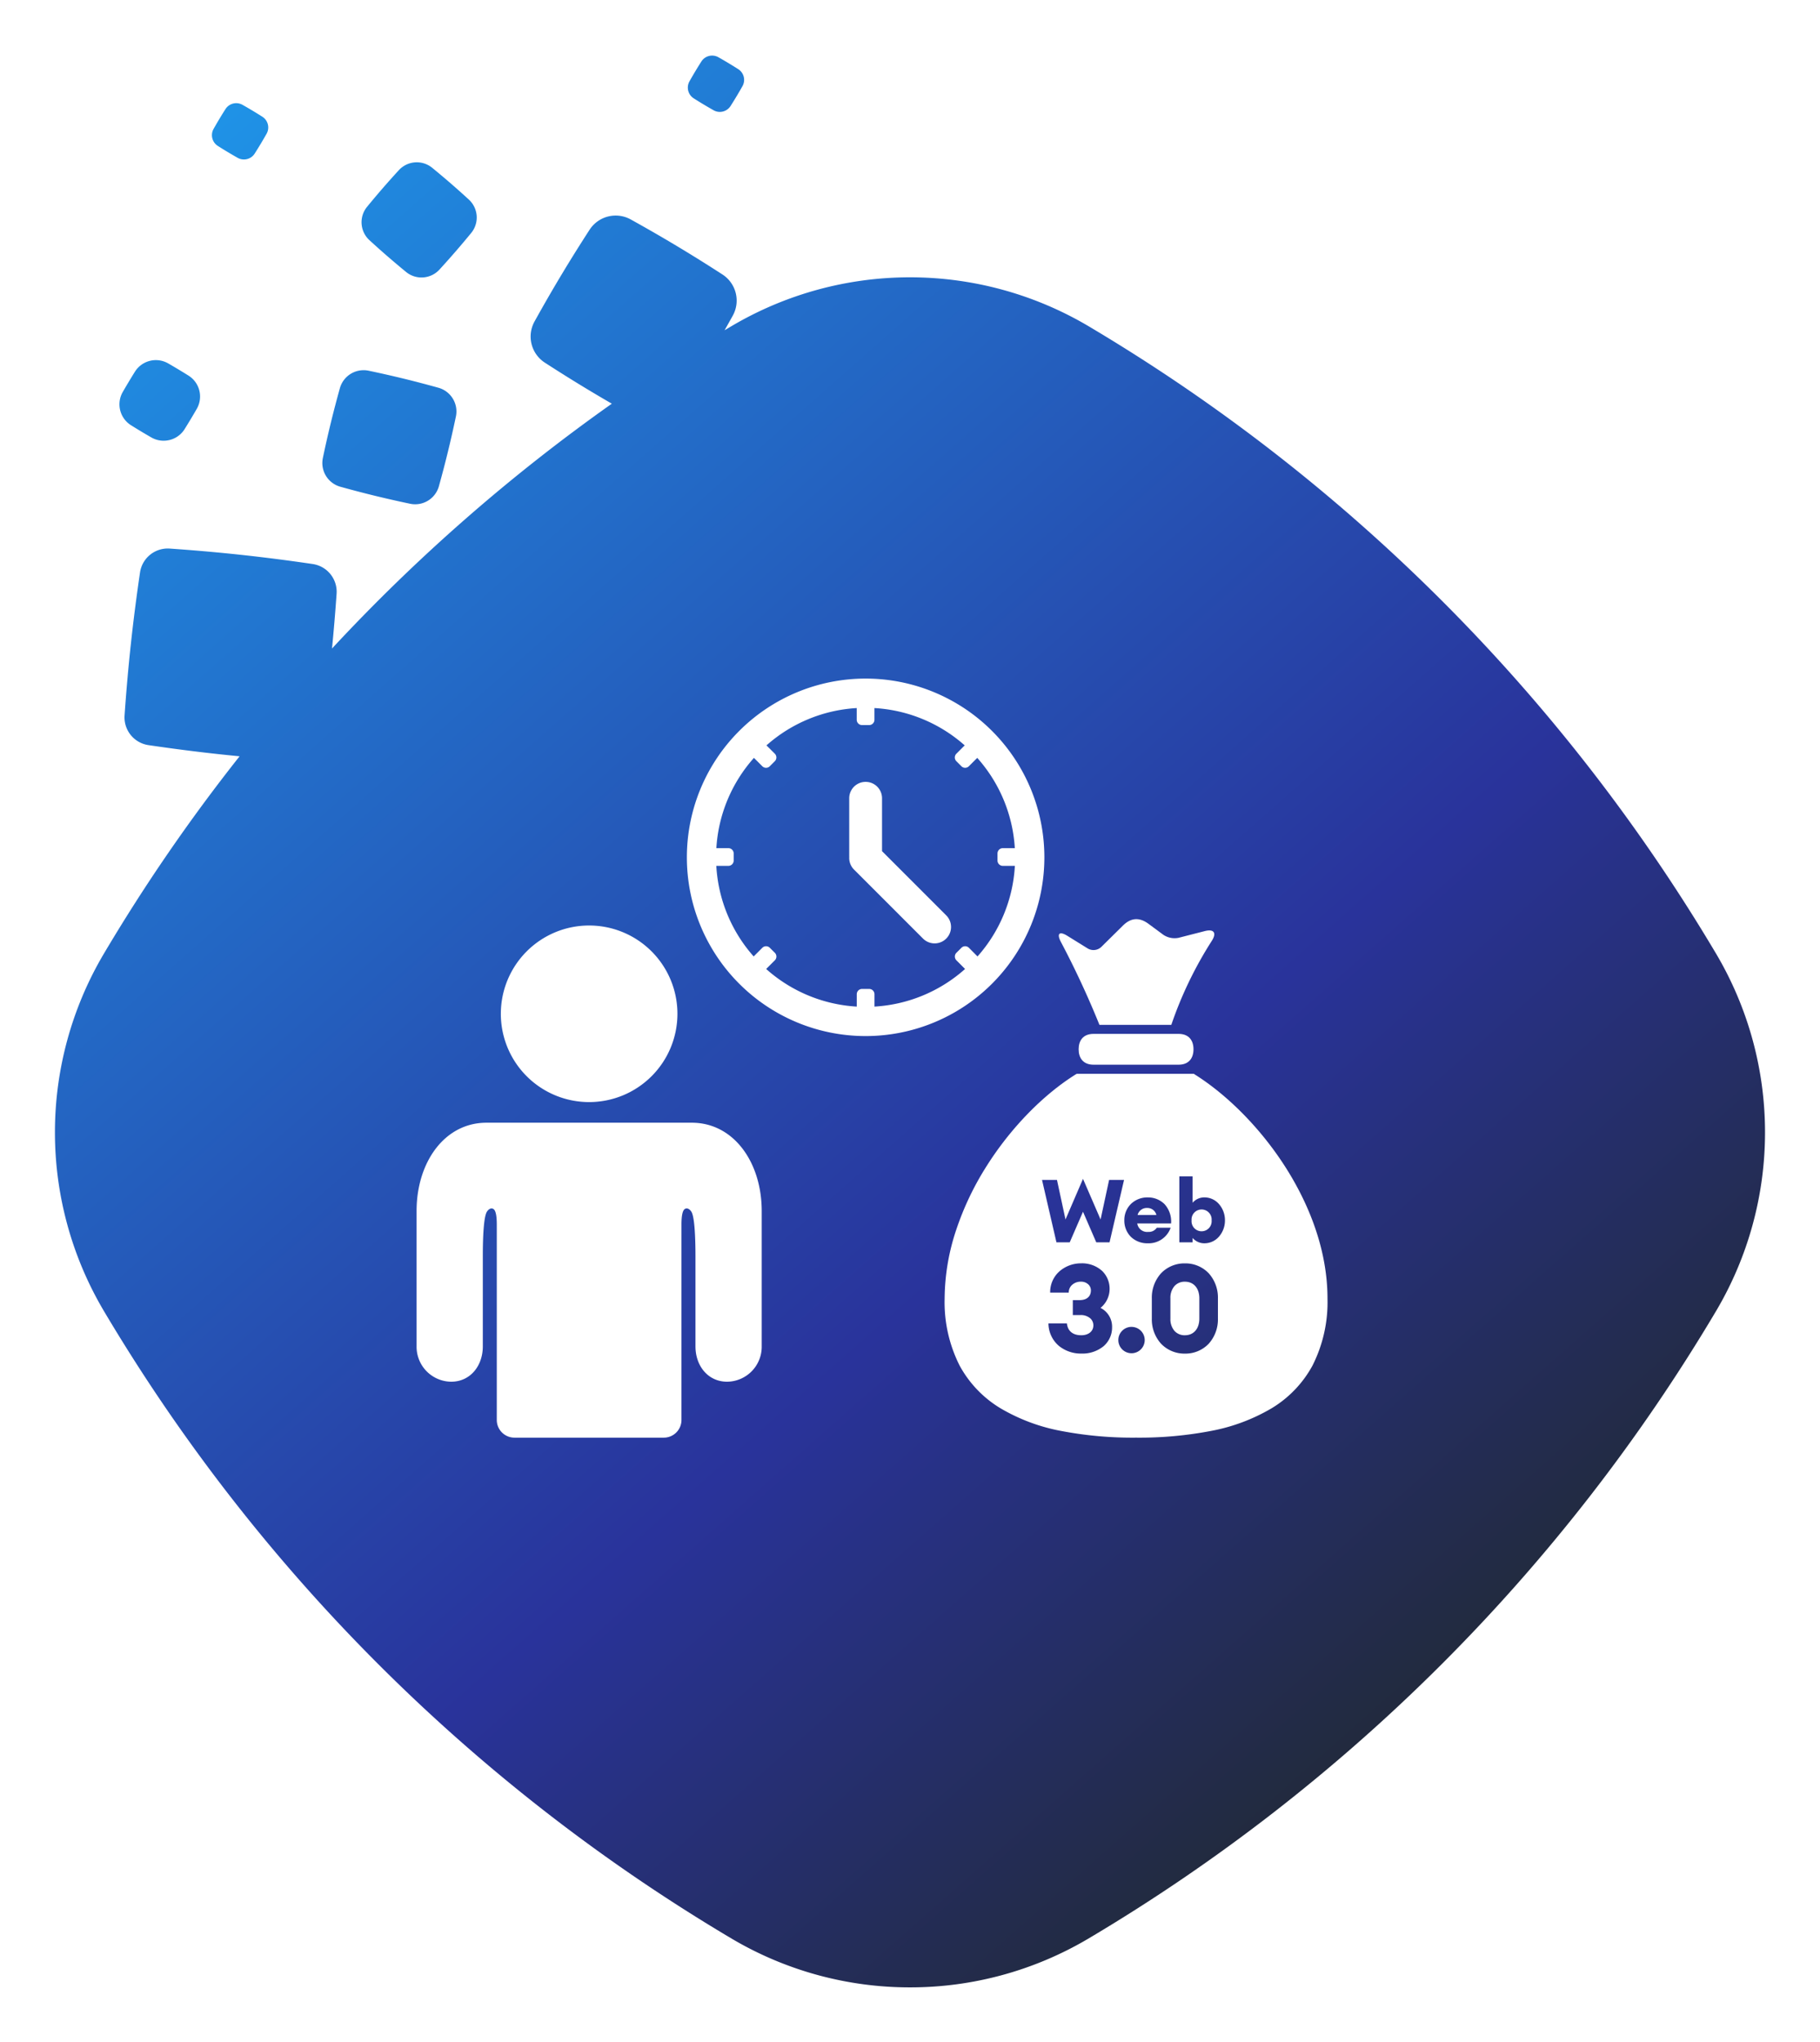 <svg xmlns="http://www.w3.org/2000/svg" xmlns:xlink="http://www.w3.org/1999/xlink" width="414.057" height="464.642" viewBox="0 0 414.057 464.642"><defs><linearGradient id="a" x1="-0.063" y1="0.004" x2="0.759" y2="1.046" gradientUnits="objectBoundingBox"><stop offset="0" stop-color="#1da1f2"/><stop offset="0.645" stop-color="#29339b"/><stop offset="1" stop-color="#1f271b"/></linearGradient><filter id="b" x="0" y="0" width="414.057" height="464.642" filterUnits="userSpaceOnUse"><feOffset dx="8" dy="8" input="SourceAlpha"/><feGaussianBlur stdDeviation="4" result="c"/><feFlood flood-opacity="0.161"/><feComposite operator="in" in2="c"/><feComposite in="SourceGraphic"/></filter></defs><g transform="translate(4.5 4.646)"><g transform="translate(-465.472 -1448)"><g transform="matrix(1, 0, 0, 1, 460.97, 1443.35)" filter="url(#b)"><path d="M-1836.023,428.418a408.273,408.273,0,0,1-142.9-142.9,79.761,79.761,0,0,1,0-81.1,406,406,0,0,1,30.931-45c-6.869-.665-13.609-1.493-20.72-2.54a6.38,6.38,0,0,1-5.446-6.764c.779-11.2,1.882-21.4,3.513-32.512a6.381,6.381,0,0,1,6.766-5.444c11.2.778,21.4,1.879,32.51,3.514a6.381,6.381,0,0,1,5.447,6.766c-.3,4.262-.641,8.38-1.042,12.459a408.591,408.591,0,0,1,63.661-55.7c-5.16-2.981-10.116-6.018-15.254-9.345a7.077,7.077,0,0,1-2.337-9.353c4.031-7.269,8.016-13.909,12.535-20.884a7.071,7.071,0,0,1,9.35-2.337c7.269,4.03,13.909,8.015,20.887,12.532a7.077,7.077,0,0,1,2.335,9.353q-.935,1.686-1.869,3.332.815-.487,1.633-.972a79.76,79.76,0,0,1,81.1,0,408.288,408.288,0,0,1,142.9,142.9,79.774,79.774,0,0,1,0,81.1,408.266,408.266,0,0,1-142.9,142.9,79.545,79.545,0,0,1-40.551,11.078A79.546,79.546,0,0,1-1836.023,428.418ZM-1909.2,101.962c-5.441-1.142-10.511-2.38-15.865-3.87a5.6,5.6,0,0,1-3.979-6.551c1.141-5.441,2.38-10.512,3.869-15.865a5.606,5.606,0,0,1,6.552-3.98c5.441,1.142,10.511,2.381,15.864,3.873a5.6,5.6,0,0,1,3.98,6.548c-1.142,5.441-2.38,10.512-3.869,15.865a5.608,5.608,0,0,1-5.4,4.1A5.625,5.625,0,0,1-1909.2,101.962Zm-58.855-15.079c-1.574-.9-3.1-1.823-4.639-2.784a5.621,5.621,0,0,1-1.887-7.547c.907-1.574,1.823-3.1,2.784-4.641a5.627,5.627,0,0,1,7.549-1.888c1.571.907,3.1,1.823,4.639,2.787a5.62,5.62,0,0,1,1.887,7.546c-.907,1.574-1.823,3.1-2.784,4.641a5.624,5.624,0,0,1-4.769,2.627A5.558,5.558,0,0,1-1968.057,86.882Zm57.95-37.648c-2.892-2.371-5.594-4.714-8.352-7.244a5.534,5.534,0,0,1-.54-7.574c2.371-2.894,4.714-5.6,7.244-8.352a5.535,5.535,0,0,1,7.574-.54c2.894,2.372,5.6,4.714,8.352,7.241a5.538,5.538,0,0,1,.54,7.577c-2.371,2.892-4.714,5.593-7.241,8.352a5.524,5.524,0,0,1-4.08,1.787A5.5,5.5,0,0,1-1910.107,49.235Zm-38.312-25.966c-1.554-.879-3.028-1.761-4.533-2.722a2.9,2.9,0,0,1-.964-3.853c.878-1.557,1.76-3.027,2.722-4.536a2.9,2.9,0,0,1,3.852-.961c1.558.879,3.028,1.76,4.537,2.719a2.9,2.9,0,0,1,.961,3.856c-.879,1.554-1.761,3.027-2.722,4.533a2.894,2.894,0,0,1-2.443,1.333A2.867,2.867,0,0,1-1948.419,23.269Zm108.269-10.828c-1.558-.877-3.028-1.761-4.537-2.719a2.9,2.9,0,0,1-.961-3.853c.877-1.557,1.761-3.027,2.719-4.536a2.9,2.9,0,0,1,3.853-.964c1.557.879,3.027,1.763,4.536,2.722a2.9,2.9,0,0,1,.961,3.853c-.876,1.557-1.76,3.027-2.719,4.536a2.9,2.9,0,0,1-2.443,1.332A2.854,2.854,0,0,1-1840.15,12.441Z" transform="translate(1994.5 4.65)" stroke="rgba(0,0,0,0)" stroke-miterlimit="10" stroke-width="1" fill="url(#a)"/></g></g><path d="M214.208,433.5a20.087,20.087,0,1,0-20.087-20.087A20.082,20.082,0,0,0,214.208,433.5Z" transform="translate(-84.678 -187.412)" fill="#fff"/><path d="M249.951,409.2H203.241c-9.542,0-15.9,9-15.9,20.09v30.8a7.952,7.952,0,0,0,7.866,8.036c4.35,0,7.2-3.6,7.2-8.036V439.669c0-4.44.2-9.107.941-10.234.4-.608.9-.859,1.374-.659.568.232.865,1.376.865,3.6v44.459a4.02,4.02,0,0,0,4.019,4.016h33.979a4.02,4.02,0,0,0,4.019-4.016V432.374c0-2.222.3-3.366.865-3.6.48-.2.975.051,1.379.659.738,1.128.941,5.794.941,10.234V460.09c0,4.438,2.852,8.036,7.2,8.036a7.955,7.955,0,0,0,7.872-8.036v-30.8C265.855,418.2,259.487,409.2,249.951,409.2Z" transform="translate(-97.067 -158.419)" fill="#fff"/><path d="M229.628,397.529V385.5a3.732,3.732,0,1,0-7.465,0v13.134c0,.071.006.144.009.215a3.725,3.725,0,0,0,1.082,2.872l15.7,15.7a3.732,3.732,0,1,0,5.28-5.277Z" transform="translate(-33.462 -208.531)" fill="#fff"/><path d="M290.428,414.117a40.666,40.666,0,1,0-40.667,40.666A40.664,40.664,0,0,0,290.428,414.117ZM273.263,434.7a1.2,1.2,0,0,0-1.707,0l-1.139,1.136a1.209,1.209,0,0,0,0,1.71l1.97,1.973a33.891,33.891,0,0,1-20.61,8.558v-2.809a1.209,1.209,0,0,0-1.21-1.21h-1.611a1.211,1.211,0,0,0-1.21,1.21v2.809a33.875,33.875,0,0,1-20.61-8.558l1.973-1.973a1.209,1.209,0,0,0,0-1.71l-1.142-1.136a1.2,1.2,0,0,0-1.707,0l-1.967,1.967a33.9,33.9,0,0,1-8.5-20.607h2.742a1.209,1.209,0,0,0,1.21-1.21v-1.611a1.209,1.209,0,0,0-1.21-1.21h-2.73a33.865,33.865,0,0,1,8.55-20.537l1.9,1.9a1.206,1.206,0,0,0,1.707,0l1.142-1.142a1.206,1.206,0,0,0,0-1.707l-1.9-1.894a33.87,33.87,0,0,1,20.534-8.491v2.663a1.211,1.211,0,0,0,1.21,1.21h1.611a1.209,1.209,0,0,0,1.21-1.21v-2.663a33.87,33.87,0,0,1,20.534,8.491l-1.894,1.894a1.206,1.206,0,0,0,0,1.707l1.139,1.142a1.206,1.206,0,0,0,1.707,0l1.9-1.9a33.865,33.865,0,0,1,8.55,20.537h-2.73a1.209,1.209,0,0,0-1.21,1.21v1.611a1.209,1.209,0,0,0,1.21,1.21h2.742a33.848,33.848,0,0,1-8.5,20.607Z" transform="translate(-57.33 -223.714)" fill="#fff"/><path d="M248.271,416.863h16.354a88.07,88.07,0,0,1,9.206-19.1c1.156-1.8.5-2.764-1.569-2.236l-5.995,1.538a4.605,4.605,0,0,1-3.431-.67l-3.383-2.5c-1.716-1.272-3.72-1.73-5.865.415l-4.921,4.859a2.579,2.579,0,0,1-3.021.342l-4.675-2.9c-1.817-1.128-2.462-.517-1.473,1.376A202.543,202.543,0,0,1,248.271,416.863Z" transform="translate(-2.646 -188.349)" fill="#fff"/><path d="M-1946.445,82.786a86.228,86.228,0,0,1-16.954-1.507,42.49,42.49,0,0,1-13.844-5.146,25.6,25.6,0,0,1-9.334-9.723A31.951,31.951,0,0,1-1990,51.172a50.139,50.139,0,0,1,2.638-15.661,65.926,65.926,0,0,1,6.9-14.482c5.49-8.709,12.969-16.374,20.519-21.03h26.6c7.575,4.7,15.093,12.291,20.626,20.84,4.481,6.923,9.822,17.8,9.822,30.332a31.952,31.952,0,0,1-3.423,15.237,25.6,25.6,0,0,1-9.333,9.723,42.486,42.486,0,0,1-13.843,5.146A86.206,86.206,0,0,1-1946.445,82.786Zm11.119-39.646a7.34,7.34,0,0,0-5.436,2.254,8.247,8.247,0,0,0-2.1,5.7v4.62a8.248,8.248,0,0,0,2.1,5.7,7.34,7.34,0,0,0,5.436,2.254,7.3,7.3,0,0,0,5.411-2.254,8.262,8.262,0,0,0,2.093-5.7v-4.62a8.26,8.26,0,0,0-2.093-5.7A7.3,7.3,0,0,0-1935.327,43.14ZM-1966.379,56.8h0a6.77,6.77,0,0,0,2.414,5.141,7.932,7.932,0,0,0,5.061,1.718,7.612,7.612,0,0,0,5.075-1.684,5.6,5.6,0,0,0,1.925-4.309,4.766,4.766,0,0,0-2.632-4.4,5.555,5.555,0,0,0,2.072-4.284,5.654,5.654,0,0,0-1.666-4.092,6.767,6.767,0,0,0-4.858-1.76,7.429,7.429,0,0,0-4.8,1.746,6.294,6.294,0,0,0-2.2,4.917h4.228a2.31,2.31,0,0,1,.668-1.675,2.9,2.9,0,0,1,2.1-.817,2.389,2.389,0,0,1,1.736.673,1.856,1.856,0,0,1,.532,1.371c-.03,1.37-.98,2.156-2.6,2.156h-1.511V54.9h1.735a3.218,3.218,0,0,1,2.332.833,2.137,2.137,0,0,1,.608,1.575c-.028,1.306-1.131,2.183-2.744,2.183-1.926,0-3.089-.954-3.276-2.687Zm18.9.784a3,3,0,0,0-3,3,3,3,0,0,0,3,3,3,3,0,0,0,3-3A3,3,0,0,0-1947.479,57.587Zm13.9-20.232,0,0a3.478,3.478,0,0,0,2.718,1.217,4.361,4.361,0,0,0,3.3-1.545,5.555,5.555,0,0,0,1.337-3.675,5.555,5.555,0,0,0-1.337-3.675,4.36,4.36,0,0,0-3.3-1.545,3.476,3.476,0,0,0-2.72,1.22v-6h-3.02v15h3.02v-1Zm-10.239-9.22a5.359,5.359,0,0,0-3.783,1.475,5.144,5.144,0,0,0-1.517,3.725,5.228,5.228,0,0,0,1.487,3.76,5.347,5.347,0,0,0,3.813,1.48,5.31,5.31,0,0,0,5.24-3.54h-3.16a2.113,2.113,0,0,1-1.921.941,2.27,2.27,0,0,1-2.52-1.921h7.7a5.865,5.865,0,0,0-1.486-4.385A5.29,5.29,0,0,0-1943.816,28.135Zm-14.7,3.261v0l3.019,6.958h3.02l3.3-14.2h-3.4l-1.94,9-4-9.239-3.98,9.239-1.94-9h-3.4l3.28,14.2h3.021l3.018-6.958Zm23.19,28.1a3.1,3.1,0,0,1-2.387-1,4.086,4.086,0,0,1-.917-2.783v-4.62a4.086,4.086,0,0,1,.917-2.782,3.1,3.1,0,0,1,2.387-1c1.99,0,3.276,1.484,3.276,3.78v4.62C-1932.051,58.007-1933.337,59.491-1935.327,59.491Zm3.79-23.656a2.283,2.283,0,0,1-2.28-2.48,2.282,2.282,0,0,1,2.28-2.479,2.282,2.282,0,0,1,2.28,2.479A2.283,2.283,0,0,1-1931.537,35.835Zm-10.28-3.7h-4.28a2.133,2.133,0,0,1,2.2-1.6,2.083,2.083,0,0,1,2.08,1.6Z" transform="translate(2200.405 239.644)" fill="#fff" stroke="rgba(0,0,0,0)" stroke-miterlimit="10" stroke-width="1"/><path d="M244.015,402.05c-2.405,0-3.386,1.569-3.386,3.5s.981,3.51,3.386,3.51H263.37c2.405,0,3.389-1.571,3.389-3.51s-.984-3.5-3.389-3.5Z" transform="translate(0.265 -171.478)" fill="#fff"/></g></svg>